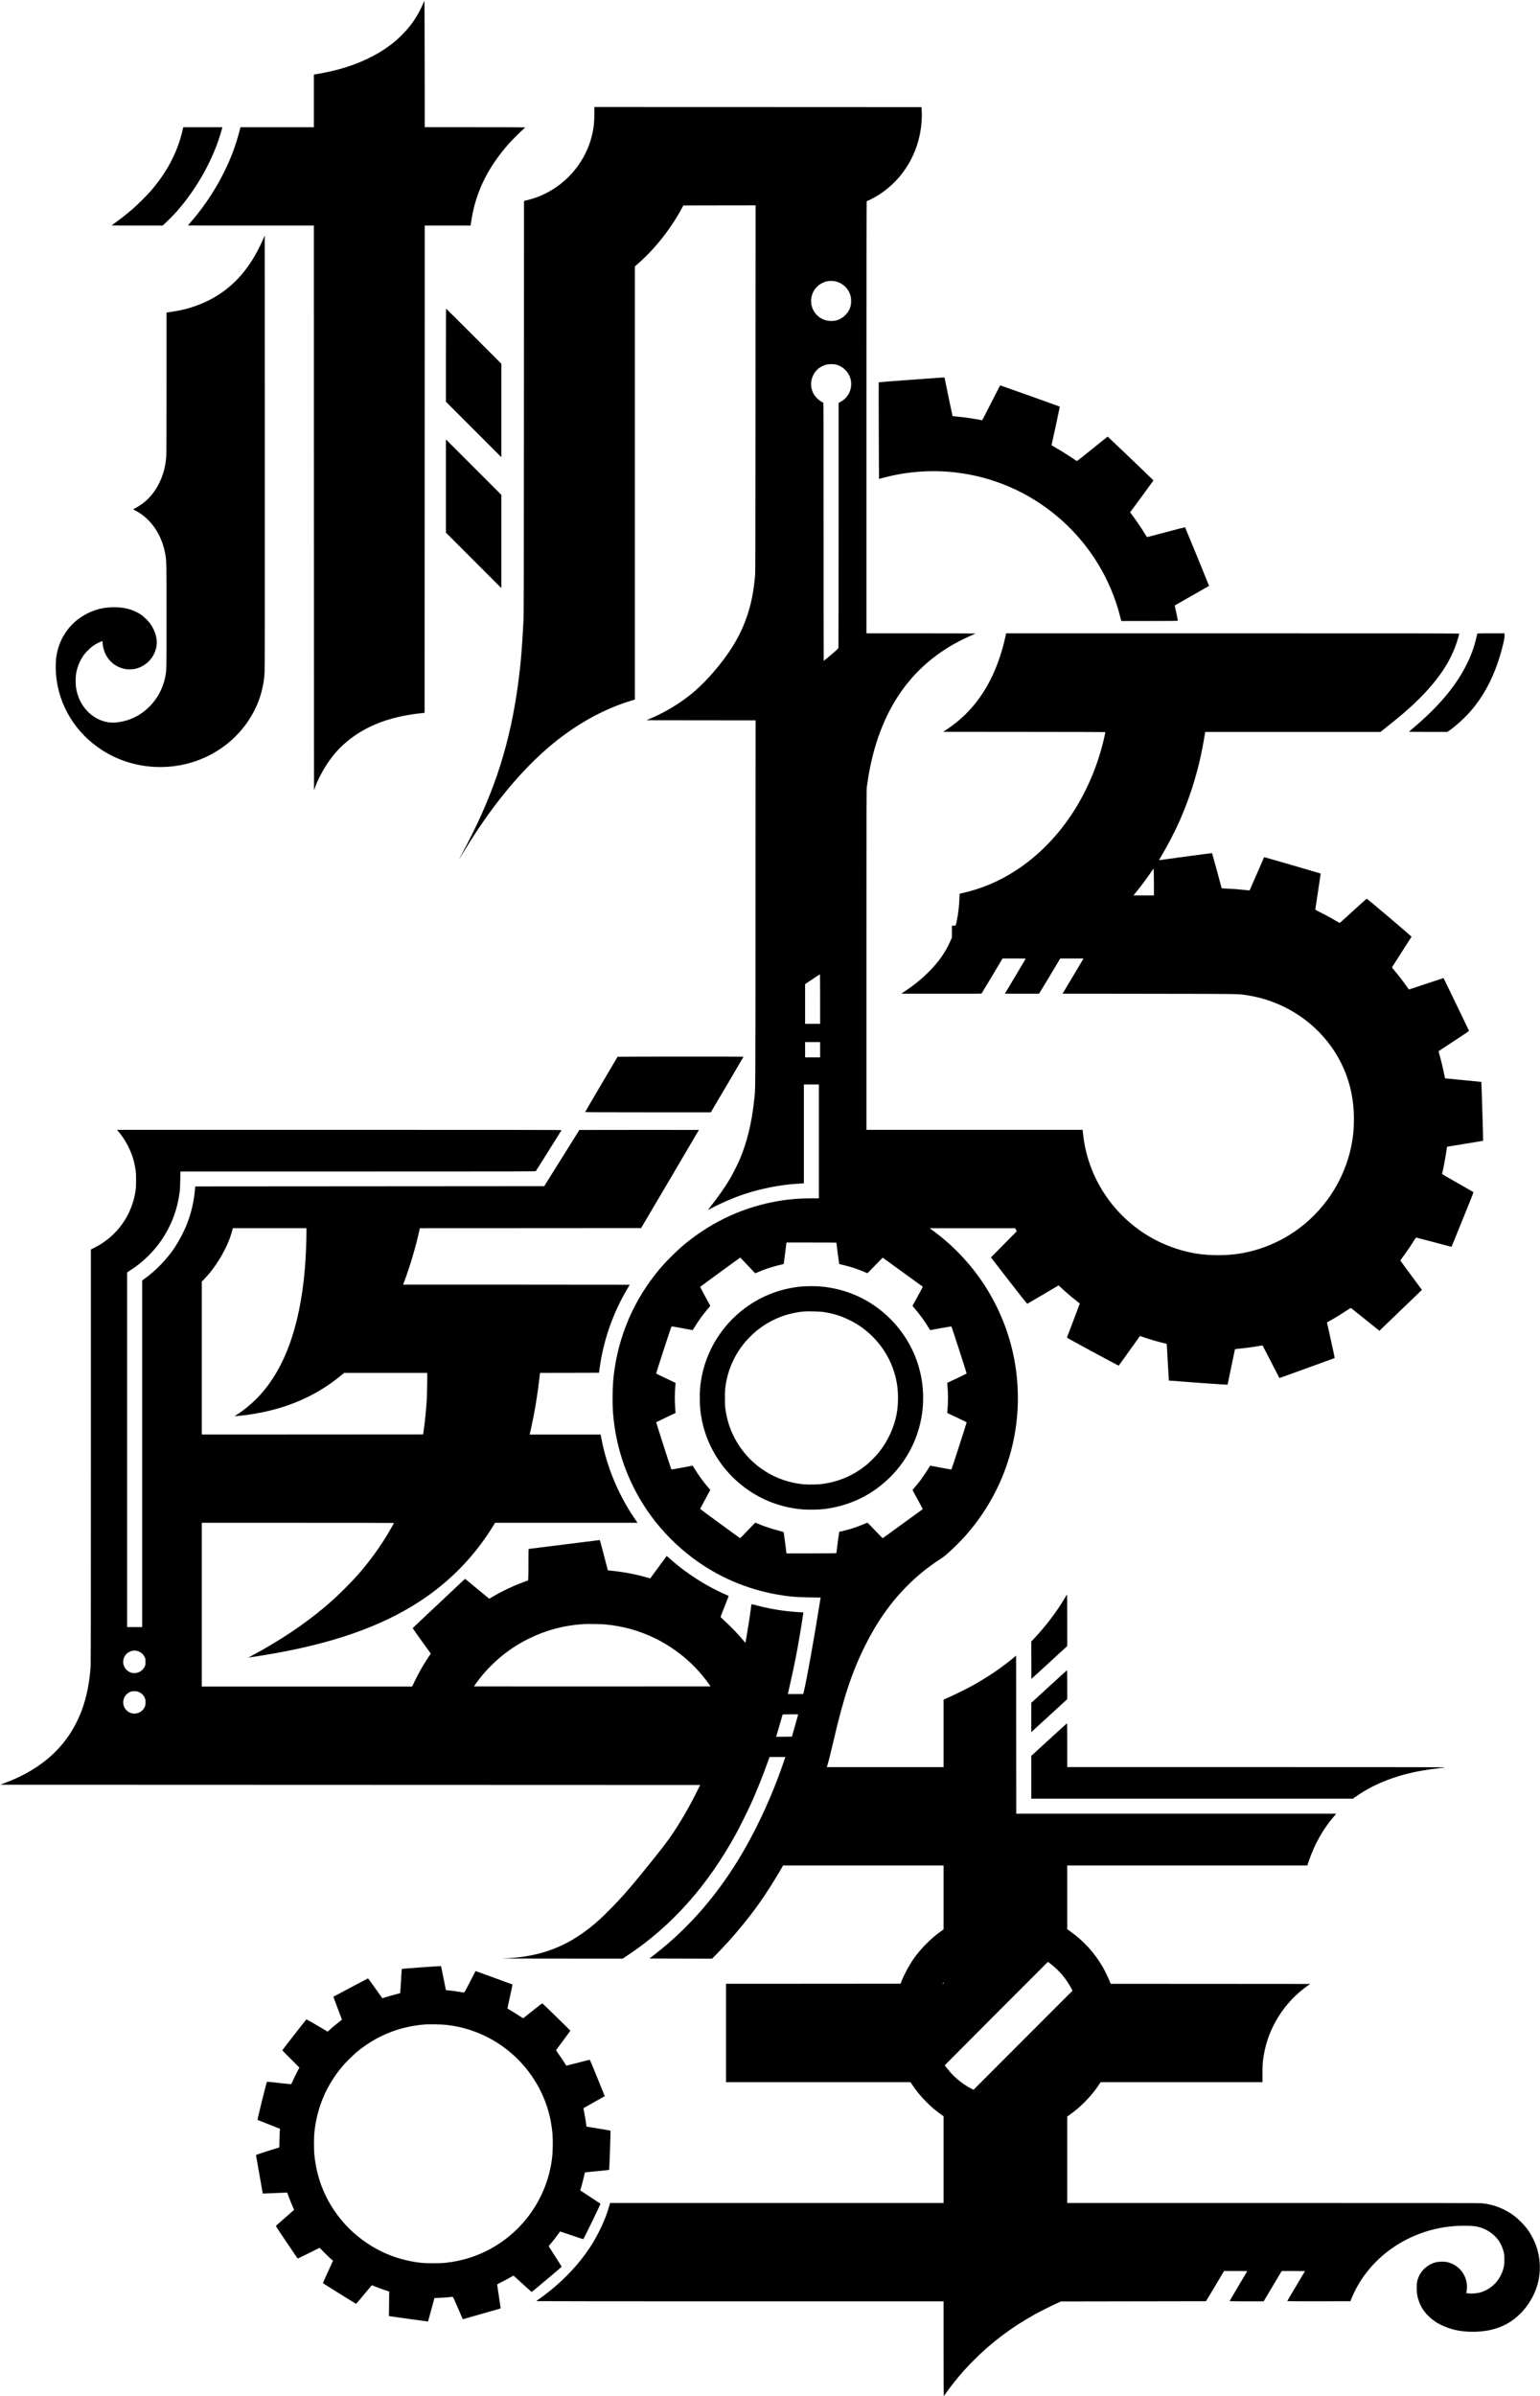 <svg version="1.0" xmlns="http://www.w3.org/2000/svg"
 width="6251pt" height="9720pt" viewBox="0 0 6251 9720"
 preserveAspectRatio="xMidYMid meet">
<g transform="translate(0,9720) scale(0.1,-0.1)"
fill="#000000" stroke="none">
<path d="M17223 97168 c-7 -15 -28 -67 -48 -115 -54 -132 -166 -351 -251 -493
-172 -287 -357 -523 -609 -776 -179 -179 -293 -278 -490 -426 -553 -415 -1266
-750 -2060 -967 -281 -77 -738 -173 -977 -207 l-48 -6 0 -1069 0 -1069 -1490
0 -1489 0 -11 -42 c-78 -326 -216 -763 -335 -1063 -391 -990 -986 -1964 -1687
-2762 -54 -61 -98 -114 -98 -117 0 -3 1150 -6 2555 -6 l2555 0 2 -11452 3
-11453 39 105 c242 653 662 1291 1136 1727 782 720 1796 1139 3115 1286 l200
22 3 9883 2 9882 930 0 930 0 4 23 c2 12 20 123 40 247 176 1098 660 2084
1490 3030 116 133 509 527 614 615 39 33 71 63 71 68 1 4 -917 7 -2039 7
l-2040 0 -2 2578 c-2 2026 -6 2571 -15 2550z"/>
<path d="M24125 92578 c0 -362 -24 -570 -100 -884 -250 -1021 -966 -1901
-1920 -2360 -274 -132 -485 -204 -807 -278 l-28 -6 -3 -8363 c-2 -6186 -6
-8423 -15 -8597 -58 -1163 -113 -1819 -218 -2605 -319 -2382 -933 -4326 -2046
-6470 -153 -295 -200 -383 -325 -615 -65 -119 -18 -48 119 180 1126 1875 2357
3376 3633 4431 990 818 2074 1419 3168 1755 l187 58 0 8785 0 8786 87 75 c708
611 1365 1435 1815 2275 l65 120 1466 3 1467 2 -3 -7432 c-3 -6926 -4 -7445
-20 -7613 -62 -647 -148 -1086 -311 -1580 -236 -712 -591 -1344 -1137 -2021
-558 -692 -1019 -1127 -1623 -1533 -365 -245 -768 -463 -1174 -637 l-163 -69
2216 -3 2215 -2 -3 -7438 c-3 -8222 3 -7448 -63 -8042 -97 -879 -287 -1644
-575 -2326 -82 -193 -281 -588 -393 -779 -183 -312 -450 -697 -745 -1075 -75
-96 -142 -182 -149 -192 -8 -11 30 6 90 38 382 207 878 424 1313 573 692 239
1555 410 2250 446 61 3 138 8 173 11 l62 6 0 2004 0 2004 305 0 305 0 0 -2310
0 -2310 -313 0 c-557 0 -1036 -46 -1560 -150 -1369 -272 -2625 -889 -3707
-1819 -164 -141 -540 -510 -697 -683 -1072 -1186 -1764 -2636 -2007 -4208 -66
-424 -90 -760 -90 -1235 0 -384 8 -559 45 -890 154 -1417 690 -2784 1541
-3930 463 -624 1030 -1194 1653 -1663 1023 -769 2205 -1279 3470 -1497 457
-79 766 -105 1308 -112 l428 -6 -5 -26 c-3 -14 -22 -127 -41 -251 -228 -1436
-513 -3021 -633 -3520 l-27 -115 -313 -3 c-171 -1 -312 0 -312 3 0 3 42 191
94 417 168 735 279 1295 405 2053 42 248 131 819 131 835 0 6 -33 10 -74 10
-100 0 -424 26 -626 51 -426 51 -793 121 -1208 231 -106 28 -194 49 -196 47
-3 -2 -16 -94 -31 -204 -49 -370 -133 -902 -206 -1304 l-12 -65 -31 40 c-186
234 -553 620 -826 867 -85 77 -154 145 -152 151 2 6 78 199 168 430 91 230
163 419 162 420 -2 1 -64 29 -138 61 -780 342 -1577 853 -2219 1421 -149 133
-158 140 -164 134 -2 -3 -141 -192 -307 -420 -167 -228 -316 -431 -331 -451
l-29 -36 -97 29 c-464 138 -999 239 -1554 293 l-67 6 -39 152 c-22 84 -93 360
-159 614 -83 321 -123 463 -132 463 -8 0 -656 -81 -1441 -180 -786 -99 -1433
-180 -1440 -180 -8 0 -11 -137 -11 -527 0 -291 -3 -578 -7 -640 l-6 -111 -106
-38 c-449 -157 -991 -413 -1399 -661 l-72 -44 -492 405 -491 404 -566 -531
c-311 -293 -789 -741 -1061 -997 -272 -255 -496 -469 -498 -475 -1 -5 163
-239 366 -520 l368 -510 -122 -185 c-213 -324 -350 -565 -529 -933 l-106 -217
-4270 0 -4269 0 0 3320 0 3320 3900 0 c2145 0 3900 -3 3900 -6 0 -13 -134
-250 -259 -459 -307 -514 -694 -1049 -1102 -1525 -394 -459 -929 -987 -1429
-1411 -838 -710 -1851 -1387 -2962 -1980 -86 -46 -156 -84 -155 -85 3 -3 428
62 692 106 2678 444 4681 1140 6270 2178 1224 800 2234 1841 2991 3084 l59 98
2892 0 2892 0 -98 141 c-665 962 -1148 2114 -1366 3259 -14 74 -28 145 -31
158 l-4 22 -1441 0 -1441 0 6 22 c17 64 120 539 155 718 85 439 174 1019 226
1470 14 124 28 240 31 257 l5 33 1196 2 1197 3 22 165 c154 1151 555 2292
1156 3288 37 63 68 116 68 118 0 2 -2069 4 -4599 4 l-4598 0 62 168 c230 617
465 1417 600 2044 l17 78 4491 2 4491 3 1173 1989 c645 1094 1173 1991 1173
1993 0 2 -1092 2 -2426 1 l-2427 -3 -713 -1140 -713 -1140 -7083 -5 -7083 -5
-12 -135 c-41 -478 -151 -948 -330 -1405 -109 -279 -323 -685 -496 -945 -312
-468 -774 -944 -1230 -1269 l-87 -63 0 -7029 0 -7029 -305 0 -305 0 0 7194 0
7193 122 79 c1026 659 1727 1684 1958 2860 59 303 71 429 77 807 l5 347 7208
0 c6851 0 7208 1 7222 18 11 12 994 1578 1042 1660 6 9 -1801 12 -9020 12
l-9027 0 39 -42 c130 -142 297 -390 408 -607 157 -308 252 -602 307 -961 20
-126 23 -183 23 -435 0 -246 -3 -310 -21 -425 -32 -203 -69 -358 -128 -535
-258 -775 -807 -1408 -1543 -1777 l-142 -71 0 -8373 c0 -5662 -3 -8422 -10
-8526 -46 -673 -163 -1259 -357 -1782 -517 -1394 -1551 -2372 -3133 -2963
l-182 -68 14207 -5 14208 -5 -156 -310 c-241 -478 -435 -826 -672 -1210 -339
-547 -527 -806 -1099 -1520 -863 -1075 -1239 -1509 -1770 -2041 -333 -333
-484 -471 -743 -679 -997 -800 -2031 -1190 -3348 -1265 -104 -6 -212 -12 -240
-13 -27 -2 1059 -4 2414 -5 l2464 -2 191 126 c1799 1193 3256 2826 4421 4954
132 242 462 903 574 1150 233 514 476 1110 655 1610 59 162 111 305 116 317
l10 23 319 0 320 0 -65 -191 c-491 -1442 -1164 -2882 -1896 -4061 -862 -1389
-1889 -2573 -3063 -3534 -94 -76 -244 -195 -333 -264 l-164 -125 1274 -3 1273
-3 185 188 c613 625 1228 1356 1720 2048 295 414 681 1023 926 1457 l49 88
3258 0 3257 0 0 -1297 0 -1298 -124 -88 c-393 -279 -807 -697 -1094 -1107
-172 -246 -370 -611 -480 -885 l-48 -120 -3542 -3 -3542 -2 0 -1995 0 -1995
3744 0 3745 0 57 -87 c155 -239 361 -491 589 -718 188 -189 352 -330 559 -479
l136 -99 0 -1758 0 -1759 -6768 0 -6769 0 -28 -103 c-154 -559 -452 -1194
-812 -1735 -413 -621 -975 -1225 -1613 -1737 -157 -126 -375 -289 -488 -365
-28 -19 -52 -38 -52 -42 0 -5 3719 -8 8265 -8 l8265 0 0 -1920 c0 -1056 3
-1920 8 -1920 4 0 23 24 42 52 62 92 300 409 403 536 256 318 443 528 731 820
740 751 1555 1366 2516 1901 201 112 698 361 910 456 l155 70 2945 5 2944 5
366 612 365 613 473 0 c459 0 472 -1 463 -19 -6 -10 -168 -283 -361 -605 -192
-323 -350 -591 -350 -597 0 -5 265 -9 690 -9 l690 0 28 43 c15 24 180 300 367
615 l340 571 473 1 c259 0 472 -2 472 -4 0 -2 -162 -275 -360 -607 -198 -331
-360 -606 -360 -611 0 -4 577 -7 1282 -6 l1281 3 54 130 c623 1512 2073 2614
3783 2874 455 69 1028 78 1311 21 330 -68 645 -265 845 -529 116 -154 208
-370 246 -576 19 -104 16 -390 -5 -498 -99 -499 -448 -900 -913 -1052 -156
-51 -355 -70 -538 -51 l-78 8 6 31 c49 241 21 471 -84 682 -142 286 -404 487
-720 551 -115 23 -342 15 -455 -15 -306 -84 -569 -314 -685 -599 -61 -150 -75
-230 -74 -427 1 -247 29 -403 115 -620 114 -292 344 -563 649 -765 212 -140
536 -273 812 -334 408 -91 937 -94 1358 -10 499 100 917 320 1260 664 151 151
230 247 360 442 323 484 472 1031 439 1602 -31 520 -207 998 -521 1419 -120
159 -356 395 -515 515 -375 280 -808 453 -1272 507 -110 13 -1183 15 -8498 15
l-8373 0 0 1754 0 1754 103 73 c218 154 366 278 561 469 247 241 464 502 631
758 l60 92 3285 0 3285 0 0 357 c0 373 4 433 51 723 180 1128 840 2173 1793
2840 l92 65 -4049 3 -4049 2 -43 108 c-55 140 -190 418 -269 557 -331 578
-784 1077 -1328 1463 l-123 87 0 1293 0 1292 4873 0 4872 0 62 183 c227 671
579 1297 1012 1800 l101 117 -6495 0 -6495 0 -2 3206 -3 3206 -120 -99 c-497
-409 -1013 -759 -1615 -1096 -302 -169 -977 -497 -1187 -578 l-23 -9 0 -1370
0 -1370 -2369 0 -2369 0 24 78 c41 128 148 554 244 972 413 1785 756 2817
1292 3890 483 968 1050 1766 1743 2454 415 411 833 743 1390 1103 151 98 612
532 878 826 1727 1912 2483 4458 2077 6992 -352 2193 -1569 4164 -3384 5480
l-90 65 1737 0 1737 0 31 -61 31 -62 -184 -186 c-100 -102 -336 -341 -524
-531 l-341 -345 731 -942 c450 -580 736 -940 744 -938 7 3 297 172 643 375
l630 371 117 -109 c204 -190 395 -353 630 -536 61 -48 112 -89 112 -92 0 -2
-117 -311 -259 -687 -143 -375 -261 -688 -263 -695 -3 -12 2090 -1143 2103
-1136 4 2 199 273 434 603 l428 598 206 -68 c228 -77 508 -159 732 -214 l147
-37 6 -71 c3 -40 22 -373 42 -742 20 -368 38 -672 40 -674 2 -2 538 -42 1191
-90 1054 -77 1189 -85 1194 -71 4 8 71 332 149 720 79 388 146 708 149 712 3
4 83 14 176 23 233 21 523 60 750 100 105 19 193 31 196 27 4 -4 158 -303 344
-664 l337 -657 81 29 c1151 414 2160 780 2164 784 3 3 -66 329 -154 725 l-159
720 155 87 c207 115 428 252 636 391 145 98 172 113 188 103 10 -6 273 -216
584 -467 l566 -455 101 100 c55 54 387 373 736 707 349 335 692 664 761 731
l126 123 -435 588 c-239 323 -436 592 -439 599 -2 6 31 58 75 115 125 165 307
428 436 633 118 186 120 188 150 183 17 -4 342 -89 723 -190 l692 -183 450
1105 c354 867 448 1108 438 1117 -6 6 -297 172 -645 369 -446 252 -631 362
-628 372 32 82 157 747 187 992 7 57 18 105 24 107 5 2 334 56 730 120 396 63
723 119 727 122 7 7 -66 2379 -73 2386 -2 2 -317 34 -699 70 -382 37 -713 69
-736 72 l-40 6 -38 188 c-45 228 -121 541 -181 748 -25 85 -43 157 -40 161 2
5 282 190 621 411 540 354 615 405 610 424 -4 17 -1022 2126 -1030 2133 -1 2
-318 -103 -704 -231 l-702 -234 -23 31 c-13 18 -57 79 -97 137 -134 190 -351
468 -503 644 -37 43 -66 85 -63 92 3 7 181 285 396 619 215 334 393 612 396
619 6 15 -1796 1541 -1819 1541 -8 0 -254 -220 -548 -489 -294 -269 -538 -490
-544 -492 -6 -3 -75 34 -154 81 -203 122 -443 252 -657 357 -125 62 -184 96
-184 107 0 9 50 339 111 734 61 395 109 720 106 724 -7 7 -2266 663 -2283 663
-6 0 -15 -10 -21 -22 -6 -13 -137 -315 -293 -673 -155 -357 -284 -652 -286
-653 -1 -2 -85 5 -186 17 -253 29 -517 49 -750 57 -109 4 -198 9 -198 12 0 15
-384 1419 -390 1425 -4 5 -484 -57 -1067 -137 -583 -80 -1067 -146 -1076 -146
-12 0 13 49 85 168 241 401 560 1014 747 1439 464 1053 799 2181 986 3313 19
118 37 230 40 248 l6 32 3557 0 3557 0 230 183 c623 492 973 796 1346 1167
780 777 1268 1509 1522 2285 46 139 97 324 97 351 0 12 -1350 14 -9195 14
l-9195 0 -5 -22 c-3 -13 -14 -66 -25 -118 -137 -630 -342 -1219 -606 -1741
-433 -856 -1029 -1530 -1799 -2035 l-120 -79 3293 -3 c1810 -1 3292 -5 3292
-8 0 -12 -71 -330 -96 -427 -551 -2193 -1816 -4056 -3504 -5163 -703 -461
-1418 -764 -2221 -944 l-96 -21 -7 -172 c-13 -336 -45 -614 -101 -892 -52
-255 -38 -229 -128 -233 l-77 -3 0 -240 0 -239 -61 -138 c-205 -465 -473 -846
-873 -1248 -297 -296 -583 -530 -956 -780 l-162 -109 1623 -3 c1291 -2 1626 1
1634 10 7 7 200 329 431 716 l418 702 474 0 c447 0 472 -1 463 -17 -5 -10
-197 -331 -425 -713 l-415 -695 687 -3 c378 -1 692 0 698 2 6 2 201 324 435
715 l424 711 473 0 473 0 -15 -27 c-8 -16 -199 -336 -424 -713 l-410 -685
3522 -5 c3838 -6 3575 -2 3965 -60 1371 -204 2630 -973 3423 -2090 632 -891
938 -1910 915 -3050 -6 -292 -22 -485 -63 -745 -223 -1410 -1003 -2701 -2154
-3566 -470 -353 -1033 -646 -1590 -827 -561 -183 -1091 -266 -1705 -266 -617
0 -1132 80 -1705 266 -2076 676 -3572 2531 -3781 4693 l-12 125 -4389 0 -4388
0 0 6889 c0 6871 0 6889 20 7042 386 2910 1705 4911 3950 5993 96 46 236 109
310 141 74 31 139 61 144 66 6 5 -896 9 -2207 9 l-2217 0 0 8765 c0 6295 3
8765 11 8765 6 0 75 31 153 69 1012 495 1755 1462 1996 2599 69 325 101 698
84 987 l-9 160 -6640 3 -6640 2 0 -282z m9805 -6795 c227 -54 438 -224 539
-436 54 -112 71 -182 78 -318 12 -238 -58 -424 -221 -598 -84 -88 -188 -159
-294 -200 -102 -39 -174 -51 -302 -51 -537 0 -924 519 -775 1036 44 150 115
265 229 372 119 111 286 190 446 212 82 11 215 3 300 -17z m-19 -3367 c306
-65 560 -322 623 -628 42 -205 2 -433 -106 -600 -86 -133 -173 -214 -312 -289
l-76 -41 0 -4946 c0 -2721 -3 -4964 -7 -4985 -5 -35 -28 -57 -299 -288 -161
-137 -295 -249 -298 -249 -3 0 -6 2358 -6 5240 0 4231 -2 5240 -13 5240 -33 0
-177 99 -252 174 -139 137 -215 296 -238 497 -31 275 102 573 328 734 81 58
200 114 289 136 89 22 275 24 367 5z m12928 -21138 l1 -398 -415 0 -415 0 147
183 c179 221 364 470 538 721 l130 187 6 -148 c4 -81 7 -327 8 -545z m-13549
-4603 l0 -1005 -305 0 -305 0 0 805 0 805 298 199 c163 110 300 200 305 200 4
1 7 -451 7 -1004z m0 -2055 l0 -310 -305 0 -305 0 0 310 0 310 305 0 305 0 0
-310z m-20850 -7412 c0 -373 -31 -1056 -65 -1468 -204 -2420 -861 -4176 -1980
-5295 -242 -242 -525 -469 -797 -640 -43 -27 -77 -50 -75 -51 2 -2 91 6 198
16 1630 167 2996 708 4116 1631 l132 109 1685 0 1685 0 3 -97 c5 -152 -9 -807
-21 -1013 -25 -404 -68 -842 -119 -1199 l-27 -186 -4492 -3 -4493 -2 0 3102 0
3101 108 111 c413 424 815 1068 1032 1652 34 90 98 303 114 377 l6 27 1495 0
1495 0 0 -172z m21510 -420 c0 -31 109 -849 114 -857 3 -5 23 -12 43 -15 78
-14 352 -86 473 -124 209 -66 394 -136 626 -238 6 -3 148 139 314 315 167 176
307 318 313 314 7 -4 1588 -1151 1625 -1178 2 -2 -92 -176 -208 -389 l-211
-386 28 -33 c288 -339 463 -579 639 -874 33 -57 53 -81 64 -78 69 20 843 156
849 149 14 -14 623 -1895 618 -1908 -3 -6 -181 -94 -397 -196 l-392 -185 6
-65 c34 -347 34 -747 0 -1090 l-6 -65 392 -185 c216 -102 394 -190 397 -196 5
-13 -604 -1894 -618 -1908 -5 -6 -167 20 -426 69 -230 43 -423 80 -428 82 -6
2 -32 -34 -59 -79 -77 -131 -246 -383 -336 -503 -70 -94 -139 -178 -303 -372
l-28 -33 211 -386 c116 -213 209 -388 208 -389 -39 -29 -1617 -1173 -1624
-1178 -7 -4 -131 120 -314 314 -166 176 -308 318 -314 315 -6 -2 -52 -22 -102
-44 -144 -63 -398 -156 -561 -206 -153 -45 -429 -116 -457 -116 -8 0 -18 -5
-21 -10 -6 -9 -115 -824 -115 -857 0 -10 -209 -13 -1013 -13 l-1013 0 -53 418
c-29 229 -56 425 -60 436 -5 14 -52 29 -219 72 -249 62 -567 167 -772 254 -80
34 -150 64 -156 66 -5 3 -146 -140 -313 -316 -207 -219 -306 -318 -314 -312
-7 5 -373 271 -814 591 -442 321 -803 588 -803 594 0 7 92 180 205 386 113
206 205 378 205 382 0 3 -24 33 -52 66 -207 231 -438 549 -602 824 l-57 96
-67 -12 c-575 -109 -793 -147 -800 -139 -17 19 -624 1906 -615 1914 4 4 183
90 397 191 l388 184 -7 85 c-32 404 -32 659 1 1055 l6 80 -392 185 c-216 102
-394 190 -396 195 -2 6 135 438 305 960 208 640 314 951 323 953 13 3 798
-141 839 -154 12 -3 31 21 73 90 146 245 335 511 511 720 55 65 111 131 124
147 l23 29 -206 378 c-113 209 -206 384 -206 389 0 6 352 266 783 579 430 312
796 578 813 591 l32 24 303 -321 c166 -176 303 -320 304 -320 1 0 44 18 96 41
254 111 553 212 837 283 101 25 192 46 202 46 10 0 20 9 23 23 3 12 29 210 58
440 l53 417 1013 0 c804 0 1013 -3 1013 -12z m-9360 -15483 c532 -54 1011
-163 1485 -340 1082 -404 2029 -1130 2692 -2065 l75 -105 -4798 -3 c-2638 -1
-4799 0 -4802 2 -6 6 147 218 254 352 151 189 253 304 439 489 453 453 930
796 1505 1084 696 347 1421 544 2215 601 179 13 753 4 935 -15z m-18995 -1080
c66 -19 161 -81 208 -136 21 -24 53 -73 70 -109 31 -63 32 -70 32 -190 0 -122
-1 -127 -33 -192 -142 -288 -510 -356 -734 -135 -224 222 -165 594 117 733
111 55 216 64 340 29z m55 -1666 c120 -57 198 -145 241 -271 17 -52 20 -80 17
-163 -3 -87 -8 -109 -35 -168 -136 -289 -514 -358 -738 -133 -204 204 -167
550 75 706 88 56 143 71 260 68 97 -3 111 -6 180 -39z m26724 -991 c-54 -199
-155 -559 -192 -683 l-38 -130 -321 -3 -320 -2 44 142 c24 79 82 278 129 443
47 165 87 306 89 313 3 9 76 12 319 12 l315 0 -25 -92z m10259 -10021 c336
-256 591 -547 805 -917 33 -58 68 -122 78 -143 l18 -38 -2009 -2009 -2009
-2009 -112 58 c-290 152 -596 390 -811 630 -98 110 -243 293 -243 308 0 6
4180 4193 4186 4193 1 0 44 -33 97 -73z m-4333 -787 c0 -23 -4 -30 -20 -30
-20 0 -20 1 -5 30 9 17 18 30 20 30 3 0 5 -13 5 -30z"/>
<path d="M32595 45019 c-770 -61 -1499 -309 -2133 -725 -1099 -722 -1830
-1866 -2016 -3154 -33 -231 -40 -343 -40 -645 0 -384 17 -562 89 -921 173
-854 609 -1659 1242 -2290 775 -773 1791 -1236 2888 -1315 200 -14 622 -6 805
16 881 105 1664 430 2337 970 912 731 1505 1775 1663 2922 55 405 55 831 0
1236 -135 983 -585 1883 -1295 2592 -776 774 -1771 1229 -2874 1315 -153 11
-516 11 -666 -1z m795 -1034 c389 -54 726 -155 1058 -316 385 -186 676 -392
973 -688 515 -516 849 -1152 979 -1867 66 -360 68 -851 5 -1217 -102 -590
-364 -1159 -752 -1636 -111 -136 -348 -373 -484 -484 -517 -421 -1107 -677
-1780 -772 -156 -23 -589 -31 -761 -15 -1127 102 -2126 729 -2710 1700 -253
421 -406 861 -475 1370 -14 106 -18 200 -18 435 0 313 10 436 56 670 245 1244
1133 2257 2339 2667 229 78 534 143 780 167 146 15 653 6 790 -14z"/>
<path d="M7434 92013 c-3 -16 -26 -109 -51 -208 -212 -843 -634 -1627 -1270
-2358 -140 -161 -534 -554 -703 -701 -234 -205 -559 -460 -787 -620 -46 -32
-85 -62 -88 -67 -4 -5 397 -9 1029 -9 l1036 0 77 69 c106 93 401 393 513 521
835 951 1503 2169 1813 3308 l26 92 -795 0 -794 0 -6 -27z"/>
<path d="M10691 87522 c-29 -70 -97 -217 -151 -327 -490 -1000 -1156 -1709
-2026 -2157 -470 -242 -978 -403 -1529 -483 -99 -15 -190 -29 -202 -31 l-23
-4 0 -2838 c0 -1768 -4 -2890 -10 -2977 -31 -431 -122 -774 -301 -1127 -167
-329 -388 -598 -658 -801 -88 -66 -322 -210 -363 -223 -10 -3 -18 -8 -18 -12
0 -4 38 -26 83 -50 650 -339 1101 -1014 1227 -1838 38 -251 40 -367 40 -2462
0 -2191 0 -2174 -50 -2437 -171 -883 -830 -1597 -1669 -1805 -245 -61 -477
-77 -667 -45 -661 112 -1182 680 -1288 1406 -18 122 -21 374 -6 499 34 276
140 553 304 795 81 119 284 322 402 402 93 64 231 137 321 171 l51 19 7 -86
c43 -543 409 -959 925 -1051 93 -17 281 -14 375 5 482 100 846 501 895 987 25
256 -60 546 -241 819 -84 126 -272 314 -399 398 -324 216 -705 313 -1170 298
-368 -12 -666 -85 -986 -242 -694 -340 -1160 -980 -1275 -1750 -39 -263 -35
-639 11 -965 173 -1237 929 -2329 2055 -2966 1238 -700 2793 -744 4080 -114
682 334 1264 846 1668 1467 383 588 594 1225 637 1923 8 124 10 2717 8 8952
l-3 8778 -54 -128z"/>
<path d="M18100 82792 l0 -1887 1125 -1125 1125 -1125 0 1895 0 1895 -1118
1118 c-614 614 -1120 1117 -1125 1117 -4 0 -7 -849 -7 -1888z"/>
<path d="M36955 81793 c-704 -51 -1283 -97 -1286 -101 -7 -8 5 -3909 12 -3916
2 -2 60 11 129 31 1025 283 2126 354 3185 202 3127 -446 5693 -2753 6472
-5816 l46 -183 1148 0 c914 0 1149 3 1149 13 0 15 -95 479 -114 559 l-14 57
697 397 c383 218 697 397 699 399 3 3 -968 2368 -976 2377 -4 4 -351 -85 -772
-198 -420 -112 -767 -204 -770 -203 -3 0 -52 77 -110 171 -125 204 -310 476
-465 684 l-113 152 474 643 c260 354 474 647 474 651 0 8 -1851 1778 -1860
1778 -3 0 -283 -225 -624 -500 -553 -448 -620 -499 -637 -488 -234 166 -674
442 -921 579 -68 38 -96 59 -93 69 17 62 338 1551 334 1554 -8 9 -2420 869
-2423 865 -2 -2 -164 -319 -361 -704 -196 -385 -360 -703 -363 -707 -4 -3 -52
2 -107 13 -279 53 -654 106 -943 133 -84 7 -155 16 -157 18 -5 4 -325 1544
-325 1560 0 13 -48 10 -1385 -89z"/>
<path d="M18100 77485 l0 -1890 1125 -1125 1125 -1125 0 1890 0 1890 -1125
1125 -1125 1125 0 -1890z"/>
<path d="M59966 71502 c-2 -4 -18 -70 -36 -147 -87 -391 -205 -718 -396 -1105
-441 -887 -1147 -1723 -2204 -2610 -74 -62 -136 -117 -138 -121 -2 -5 346 -9
776 -9 l779 0 57 39 c289 196 692 566 947 871 572 683 980 1526 1238 2555 68
272 81 343 81 442 l0 93 -549 0 c-303 0 -552 -4 -555 -8z"/>
<path d="M25067 54333 c-3 -5 -300 -509 -661 -1121 -361 -612 -656 -1117 -656
-1122 0 -6 942 -10 2550 -10 l2550 0 24 38 c36 56 1306 2211 1306 2217 0 8
-5108 6 -5113 -2z"/>
<path d="M43225 32383 c-317 -540 -772 -1140 -1248 -1646 l-117 -124 2 -759 3
-758 728 667 727 667 0 1045 c0 575 -3 1045 -7 1045 -5 0 -44 -62 -88 -137z"/>
<path d="M42582 28788 l-722 -662 0 -594 0 -594 59 54 c32 29 361 330 730 668
l671 615 0 588 c0 323 -3 587 -8 587 -4 0 -332 -298 -730 -662z"/>
<path d="M42583 26637 l-722 -662 0 -867 -1 -868 6529 0 6529 0 63 47 c107 78
336 226 478 307 711 408 1577 690 2553 830 207 30 518 66 571 66 26 0 37 4 37
15 0 13 -857 15 -7650 15 l-7650 0 0 890 c0 490 -3 890 -7 889 -5 0 -333 -298
-730 -662z"/>
<path d="M17056 17394 c-407 -29 -742 -57 -746 -61 -4 -4 -19 -226 -34 -493
-15 -267 -30 -488 -34 -491 -4 -3 -52 -16 -107 -28 -115 -27 -436 -118 -542
-155 l-72 -25 -287 405 c-158 222 -291 404 -295 404 -6 0 -1393 -735 -1407
-745 -2 -2 76 -211 173 -466 l175 -464 -32 -25 c-131 -100 -341 -274 -436
-359 l-112 -102 -426 252 c-296 175 -431 249 -440 243 -17 -12 -974 -1241
-974 -1251 0 -4 156 -164 347 -355 l346 -346 -37 -69 c-74 -137 -185 -361
-236 -478 -29 -66 -55 -123 -59 -127 -3 -4 -220 18 -481 48 -261 30 -484 53
-495 52 -17 -3 -41 -89 -211 -773 -134 -542 -187 -772 -179 -777 6 -4 213 -85
459 -181 246 -97 449 -177 451 -179 1 -1 -1 -41 -6 -88 -5 -47 -12 -216 -15
-376 l-7 -291 -474 -148 c-260 -82 -473 -154 -473 -159 0 -14 273 -1560 276
-1565 2 -2 202 6 446 18 244 12 466 21 494 21 l51 0 48 -132 c44 -122 147
-375 208 -509 l26 -56 -356 -314 c-195 -173 -364 -321 -375 -330 -19 -14 -3
-39 423 -670 243 -359 445 -658 449 -662 4 -5 206 91 450 213 l442 221 187
-188 c103 -103 226 -221 273 -262 l85 -74 -65 -141 c-328 -717 -350 -766 -338
-775 19 -16 1330 -833 1340 -834 4 -1 149 169 321 378 171 209 316 379 321
378 5 -1 81 -31 169 -67 88 -36 244 -93 347 -127 l186 -62 -5 -498 -6 -497 29
-6 c56 -11 1555 -218 1558 -215 1 2 61 218 132 479 l130 475 198 7 c109 4 271
14 360 23 89 9 169 17 179 18 14 2 57 -89 214 -453 108 -250 197 -456 198
-457 1 -2 1397 397 1518 433 9 3 17 15 17 28 0 12 -31 227 -70 476 -38 249
-70 461 -70 469 0 11 61 45 178 103 97 47 245 125 327 173 83 47 153 87 156
88 3 1 169 -148 368 -331 199 -183 368 -332 375 -330 17 4 1215 1011 1216
1021 0 5 -116 189 -258 410 -142 221 -262 408 -266 415 -5 8 14 37 51 80 108
122 254 310 392 501 l17 25 465 -157 c255 -87 469 -157 475 -157 15 0 708
1430 698 1439 -8 7 -276 184 -740 488 l-82 53 25 77 c33 106 98 356 133 515
16 71 31 132 34 136 3 3 224 26 490 51 266 25 488 49 492 54 9 9 64 1579 55
1589 -3 4 -215 41 -471 83 -256 41 -475 77 -487 80 -18 4 -23 12 -23 38 0 53
-47 347 -85 534 -20 96 -35 176 -33 178 2 1 197 111 434 245 l432 242 -139
342 c-76 187 -210 519 -298 736 -94 233 -165 396 -174 398 -8 2 -220 -51 -472
-118 -252 -66 -464 -120 -470 -120 -7 0 -31 31 -54 70 -60 100 -227 350 -305
455 -36 49 -66 93 -66 97 0 4 130 183 288 396 159 214 291 393 295 398 5 9
-1120 1104 -1143 1112 -5 2 -177 -131 -382 -295 -205 -165 -378 -302 -385
-306 -8 -5 -81 37 -185 106 -145 96 -428 268 -458 279 -5 2 40 221 100 488 60
267 105 488 102 492 -4 3 -342 128 -752 276 l-745 270 -27 -51 c-15 -29 -116
-225 -226 -437 -194 -374 -200 -385 -228 -384 -16 0 -112 15 -213 32 -101 18
-257 40 -347 49 l-164 18 -6 30 c-3 16 -47 235 -98 485 l-92 455 -54 1 c-30 1
-388 -22 -794 -52z m1044 -2329 c487 -53 936 -170 1378 -357 1502 -635 2601
-2005 2886 -3598 62 -347 80 -592 73 -975 -7 -395 -43 -675 -132 -1042 -397
-1633 -1624 -2953 -3225 -3471 -313 -101 -631 -168 -990 -209 -219 -25 -792
-25 -1005 0 -800 93 -1504 347 -2155 775 -539 354 -1013 822 -1367 1352 -449
670 -711 1397 -799 2220 -26 232 -26 730 -1 960 109 999 476 1867 1117 2640
130 157 438 465 595 596 802 665 1733 1043 2767 1124 169 13 688 4 858 -15z"/>
</g>
</svg>

